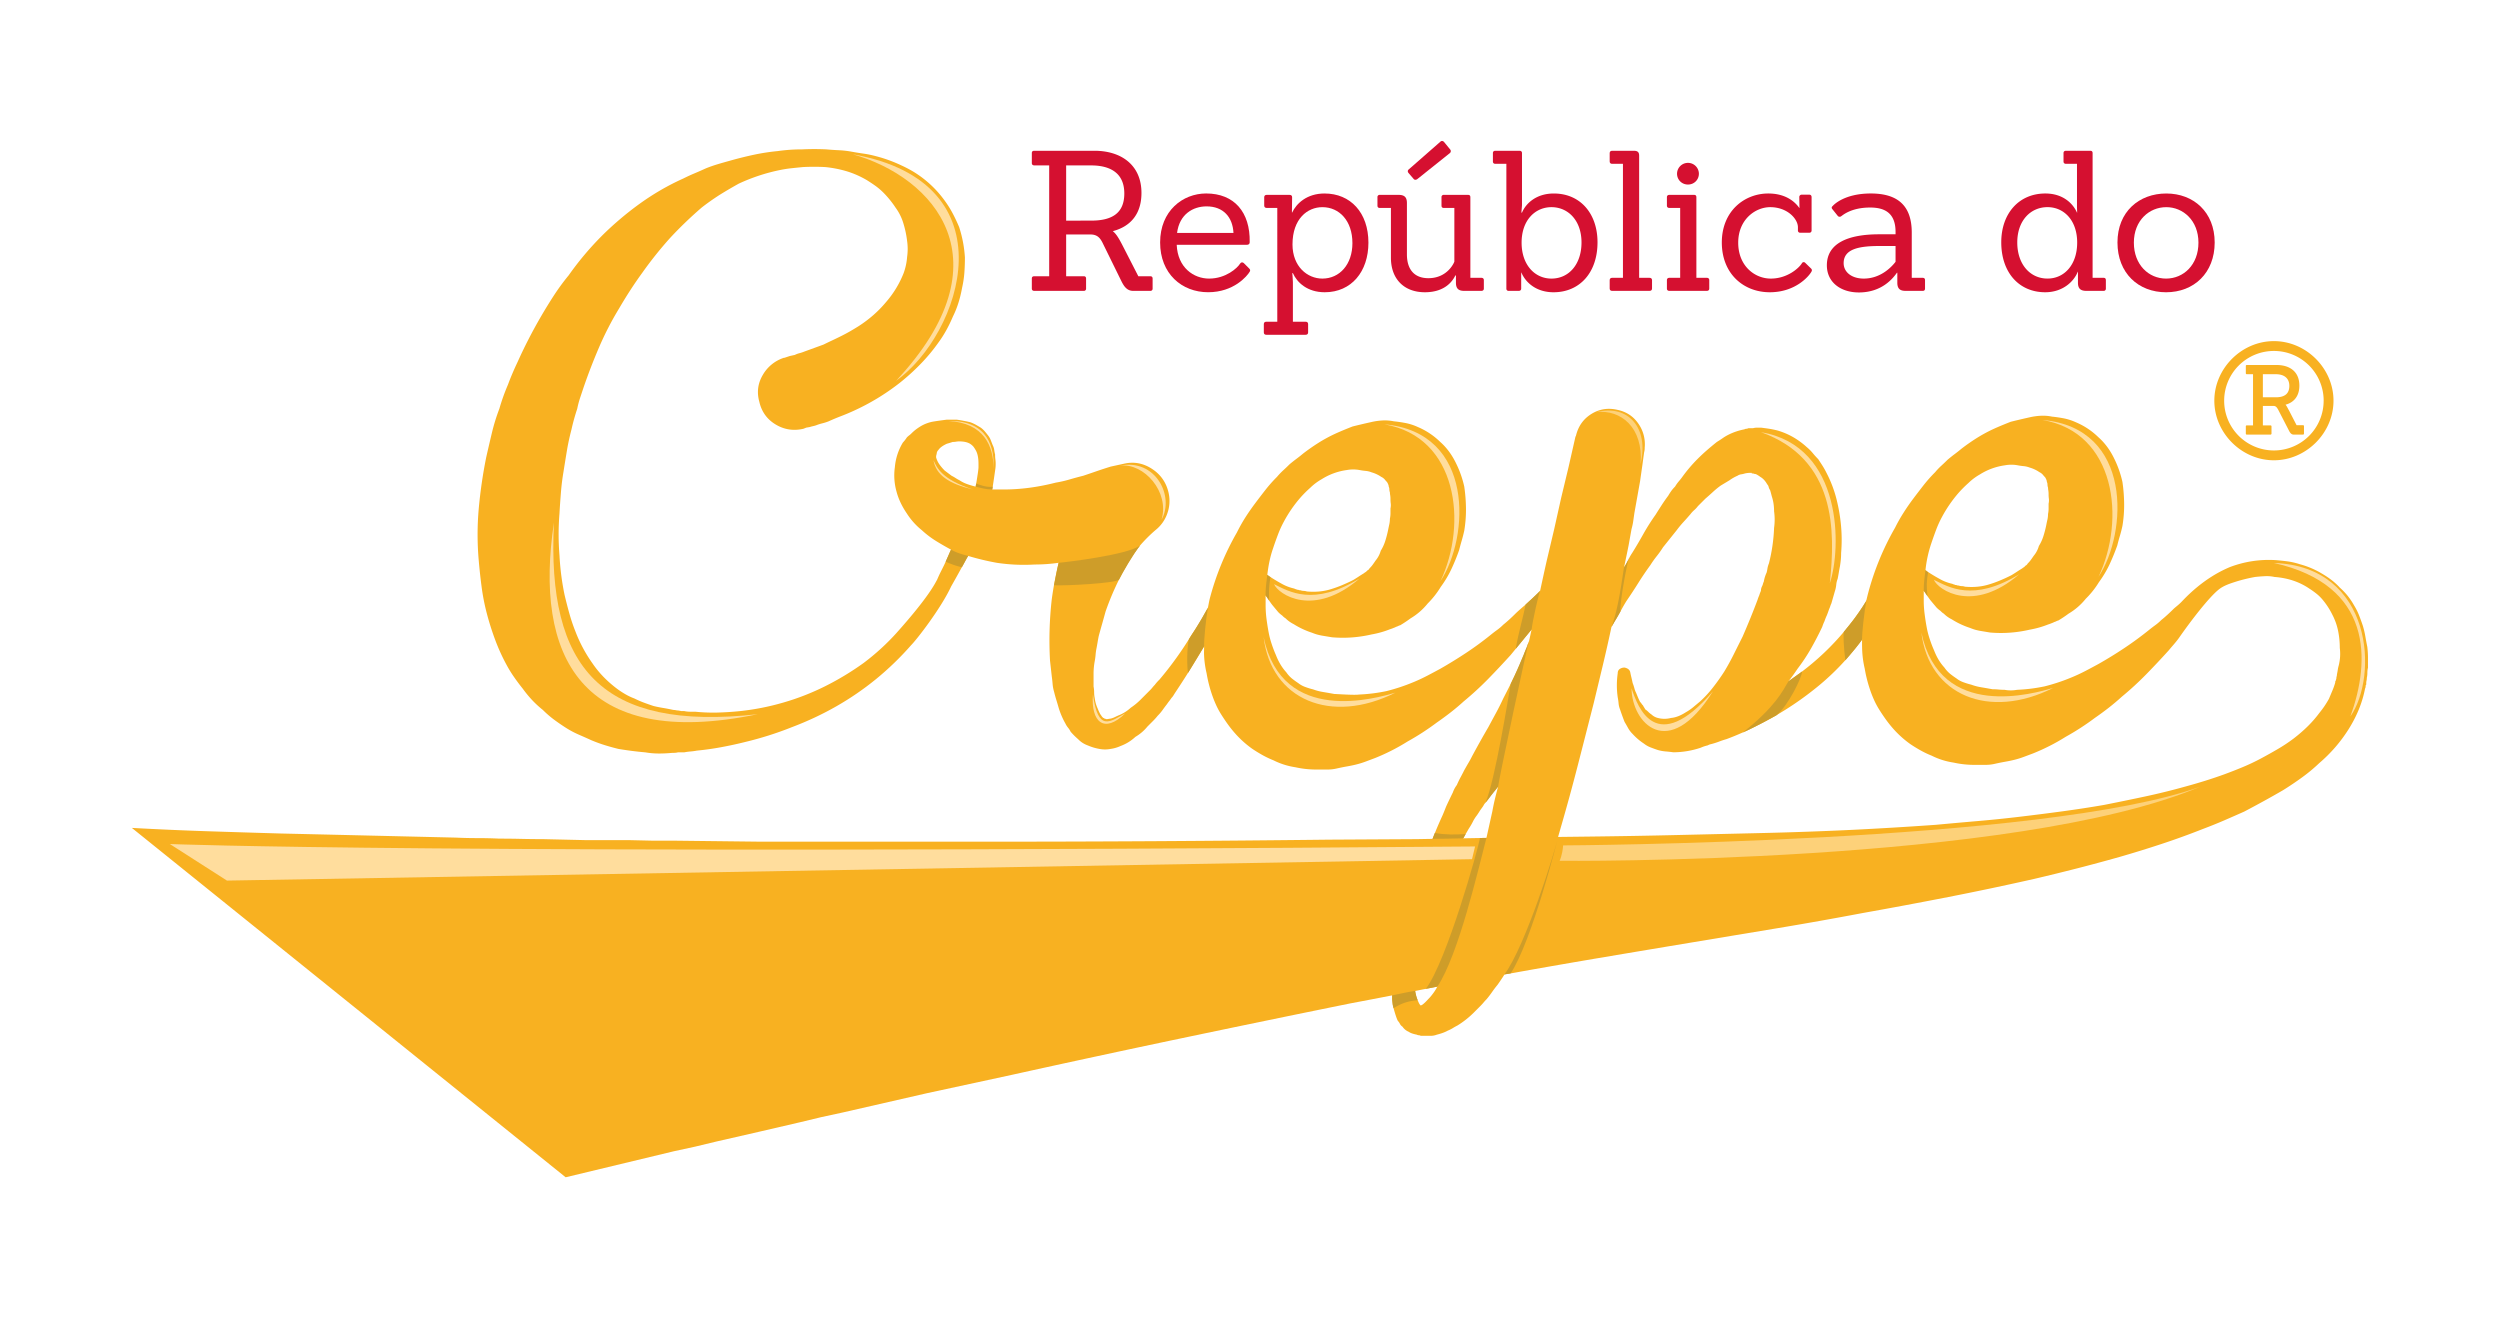 <svg id="Layer_1" data-name="Layer 1" xmlns="http://www.w3.org/2000/svg" viewBox="-216 -231 4096 2160"><defs><style>.cls-1{fill:#d51030;}.cls-2{fill:#f8b121;}.cls-3{fill:#ce9d29;}.cls-4{fill:#ffdd9d;}.cls-5{fill:#fdd179;}.cls-6{fill:#ffdc9d;}</style></defs><title>logo-2</title><path class="cls-1" d="M1857.19,476.73c-9.26,0-14.39-5.76-19.18-15.34L1808,400.32c-4.48-9.6-9-15.68-20.14-16H1747.2v68.42H1776c2.56,0,3.85,1.27,3.85,3.84V472.9a3.53,3.53,0,0,1-3.85,3.83h-80.89c-2.56,0-4.15-1.27-4.15-3.83V456.59c0-2.57,1.27-3.84,4.15-3.84h24.3V271.14h-24.3c-2.56,0-4.15-1.29-4.15-3.84V251c0-2.56,1.27-3.83,4.15-3.83h98.49c44.13,0,77,23.66,77,69.06,0,33.26-16.63,54.68-47,62.66,5.44,4.17,9.6,11.21,15,21.44l26.86,52.43H1885c2.57,0,3.86,1.27,3.86,3.84V472.9a3.53,3.53,0,0,1-3.86,3.83Zm-69.06-115.11c32.94,0,54.36-11.19,54.36-44.45,0-35.16-25.26-46-54.36-46H1747.2v90.48Z" transform="translate(-216.42 -231.15)"/><path class="cls-1" d="M1928.34,401.27c1.59,37.41,27.81,55.32,53.06,55.32,27.5,0,46.38-17.27,50.85-24.62,1.59-2.25,3.51-2.56,5.76-1l8.62,8.63c2.25,1.93,2.56,3.83,1.29,5.76-4.17,7-25.91,33.58-68.11,33.58-43.17,0-78.65-30.38-78.65-81.54,0-51.8,37.07-80.27,75.45-80.27,45.72,0,72.27,30.38,71.31,79.95,0,2.54-1.61,4.15-4.49,4.15Zm93-19.51c-1.29-25.89-16.63-43.49-44.13-43.49-22.07,0-44.44,12.8-48.28,43.49Z" transform="translate(-216.42 -231.15)"/><path class="cls-1" d="M2075.22,548.67c-2.56,0-4.15-1.27-4.15-3.83V531.09c0-2.56,1.59-3.83,4.15-3.83h17.91V340.84h-17.27c-2.56,0-4.15-1.28-4.15-3.84V323.25c0-2.56,1.59-3.83,4.15-3.83h37.41c2.56,0,4.15,1.27,4.15,3.83l-.31,25.25h.31c7-15,24.3-31.33,53.09-31.33,42.52,0,71.94,31.33,71.94,80.59,0,47.32-27.81,81.22-71.62,81.22-28.47,0-45.42-16-52.12-31.35h-1s1,10.23,1,14.72v64.91h20.79c2.54,0,4.15,1.27,4.15,3.83v13.75c0,2.56-1.61,3.83-4.15,3.83Zm141-150.28c0-36.45-21.42-58.83-49.24-58.83-24.29,0-48.93,18.86-48.93,61.08,0,36.12,24.3,55.95,48.93,55.95C2195.13,456.59,2216.23,433.56,2216.23,398.39Z" transform="translate(-216.42 -231.15)"/><path class="cls-1" d="M2399.57,476.73c-9.26,0-13.74-3.51-13.74-13.43V451.48h-1c-3.53,7.35-15.34,27.5-49.87,27.5s-55.33-22.08-55.65-55.65V340.84h-18.24c-2.54,0-3.83-1.28-3.83-3.84V323.25a3.52,3.52,0,0,1,3.83-3.83h30.7c9.3,0,13.75,3.51,13.75,13.43v84.08c0,24,11.52,39,35.17,39,32,0,42.55-26.54,42.55-27.18V340.84H2366q-3.83,0-3.82-3.84V323.25a3.51,3.51,0,0,1,3.82-3.83h39.65c2.55,0,3.82,1.27,3.82,3.83V455.31h17.92c2.54,0,4.17,1.28,4.17,3.84V472.9c0,2.56-1.63,3.83-4.17,3.83Zm-77.36-182.9c-2.27,1.29-4.49,1.29-6.08-1l-8-9.27c-1.63-1.91-1.63-4.48.64-6.07l51.46-45.09c1.94-1.91,4.17-1.59,6.08.31l9.93,12.16a4.19,4.19,0,0,1-.32,6.08Z" transform="translate(-216.42 -231.15)"/><path class="cls-1" d="M2472.31,476.73a3.52,3.52,0,0,1-3.85-3.83V268.57h-17.92c-2.55,0-4.14-1.27-4.14-3.83V251c0-2.56,1.59-3.83,4.14-3.83h39.34c2.58,0,4.17,1.27,4.17,3.83v85.06c0,1.27-1,12.45-1,12.45h1c6.4-15.33,23.64-31.33,52.09-31.33,43.51,0,71.65,32.94,71.65,79.95,0,49.87-29.41,81.86-72,81.86-28.77,0-46-16.31-52.74-32.31h-.31V472.9c0,2.56-1.63,3.83-4.17,3.83Zm119.25-79.29c0-36.14-22-57.88-49.23-57.88-26.23,0-48.92,20.78-48.92,58.2,0,36.12,21.42,58.83,48.92,58.83C2571.1,456.59,2591.56,432.92,2591.56,397.44Z" transform="translate(-216.42 -231.15)"/><path class="cls-1" d="M2641.86,476.73c-2.55,0-4.14-1.27-4.14-3.83V459.15c0-2.56,1.59-3.84,4.14-3.84h17.6V268.57h-17.6c-2.55,0-4.14-1.27-4.14-3.83V251c0-2.56,1.59-3.83,4.14-3.83h35.52c6.39,0,8.62,2.54,8.62,8V455.31h16.93c2.58,0,4.17,1.28,4.17,3.84V472.9c0,2.56-1.59,3.83-4.17,3.83Z" transform="translate(-216.42 -231.15)"/><path class="cls-1" d="M2735.62,476.73c-2.54,0-4.13-1.27-4.13-3.83V459.15c0-2.56,1.59-3.84,4.13-3.84h17.6V340.84h-17.6c-2.54,0-4.13-1.28-4.13-3.84V323.25c0-2.56,1.59-3.83,4.13-3.83h40.29c2.58,0,3.86,1.27,3.86,3.83V455.31h16.93c2.58,0,4.17,1.28,4.17,3.84V472.9c0,2.56-1.59,3.83-4.17,3.83ZM2766,302.47a17.6,17.6,0,0,1-17.92-17.58,17.9,17.9,0,1,1,35.8,0A17.59,17.59,0,0,1,2766,302.47Z" transform="translate(-216.42 -231.15)"/><path class="cls-1" d="M2967.2,439.64c2.22,1.93,2.22,3.83,1,5.76-3.82,7-25.87,33.58-68.11,33.58-43.15,0-78.64-30.38-78.64-81.54,0-51.8,37.4-80.27,76.1-80.27,29.09,0,44.11,14.07,50.82,23.67h.32l-.32-17.59a3.88,3.88,0,0,1,4.17-4.15h12.16c2.55,0,3.82,1.59,3.82,4.15v54.36a3.52,3.52,0,0,1-3.82,3.84H2950a3.54,3.54,0,0,1-3.86-3.84v-5.44c-.31-13.75-17.6-32.61-45.41-32.61-24,0-52.42,19.83-52.42,58.2,0,38,26.86,58.83,53.41,58.83,27.5,0,46.33-17.59,50.82-24.94a3.36,3.36,0,0,1,5.45-1Z" transform="translate(-216.42 -231.15)"/><path class="cls-1" d="M3122.74,476.73c-9.29,0-13.75-3.51-13.75-13.43V447h-.63c-5.76,8-23.68,32.3-62.38,32.3-29.73,0-52.42-16.62-52.42-44.44,0-36.46,35.17-50.84,85.68-50.84h26.86v-3.84c0-30.38-16.93-40-41.57-40-33.89,0-47,14.7-48.28,14.7a4,4,0,0,1-4.8-.95l-8.95-11.19c-1.59-1.92-1.27-3.52.64-5.12,1.59-1.91,19.19-20.47,62.35-20.47,41.24,0,67.15,17.27,67.15,64v74.18h17.92c2.54,0,3.82,1.28,3.82,3.84V472.9c0,2.56-1.28,3.83-3.82,3.83Zm-16.64-73.55h-25.24c-33.26,0-59.8,4.17-59.8,28.15,0,14.39,12.79,25.26,32.94,25.26,26.86,0,44.74-17.91,52.1-27.5Z" transform="translate(-216.42 -231.15)"/><path class="cls-1" d="M3419,476.73c-9.57,0-14.06-3.51-14.06-13.43V445.4h-.32c-6.08,15.66-24.28,33.58-53.4,33.58-42.52,0-71.93-32-71.93-81.86,0-47,28.77-79.95,72.24-79.95,28.49,0,45.1,16,51.82,31.33h.32s-.32-6.37-.32-10.55V268.57h-17.92c-2.55,0-4.14-1.27-4.14-3.83V251c0-2.56,1.59-3.83,4.14-3.83h39.65c2.58,0,3.86,1.27,3.86,3.83V455.31h17.88c2.58,0,3.85,1.28,3.85,3.84V472.9a3.52,3.52,0,0,1-3.85,3.83Zm-15.33-79c0-37.42-22.38-58.2-48.6-58.2-27.5,0-49.55,21.74-49.55,57.88,0,35.48,20.78,59.15,49.55,59.15C3382.56,456.59,3403.66,433.88,3403.66,397.76Z" transform="translate(-216.42 -231.15)"/><path class="cls-1" d="M3469.68,397.44c0-50.53,35.48-80.27,80-80.27s79.27,30.38,79.27,80.27S3595,479,3549.27,479C3503.89,479,3469.68,447.63,3469.68,397.44Zm132.68.32c0-36.46-25.24-58.2-52.73-58.2-27.86,0-53.09,21.74-53.09,58.2,0,36.12,24.28,58.83,52.73,58.83C3578.08,456.59,3602.36,433.88,3602.36,397.76Z" transform="translate(-216.42 -231.15)"/><path class="cls-2" d="M3097.57,941a14.72,14.72,0,0,0-10.35,0,15,15,0,0,0-8.43,6.57,440.5,440.5,0,0,1-55.37,85.37,422.41,422.41,0,0,1-73.18,69.44l-19.68,14.07q7.49-9.36,15-20.64a292.79,292.79,0,0,0,22.08-33.3q9.83-17.37,18.27-35.19c.63-1.88,1.26-3.59,1.88-5.16s1.26-3,1.89-4.22c.6-1.88,1.25-3.6,1.88-5.17s1.23-3,1.86-4.22q1.88-4.68,3.77-10.32a42,42,0,0,0,1.88-4.69,34,34,0,0,1,1.85-4.68l5.66-19.71a50.41,50.41,0,0,0,2.33-10.8,34.57,34.57,0,0,1,2.33-9.84c.63-3.12,1.26-6.58,1.89-10.33s1.25-7.18,1.88-10.32c.6-3.75,1.08-7.34,1.41-10.78s.48-7,.48-10.8a254.94,254.94,0,0,0,0-43.16c-.63-7.5-1.59-15-2.82-22.52s-2.84-15-4.69-22.5a200.46,200.46,0,0,0-16.9-44.1c-1.88-3.76-3.92-7.35-6.1-10.8s-4.55-7-7-10.78a130.13,130.13,0,0,1-8.91-9.86,74.08,74.08,0,0,0-9.87-9.85A128,128,0,0,0,2939,716.75a117.86,117.86,0,0,0-26.29-11.26c-5-1.26-9.54-2.19-13.57-2.83s-8.62-1.24-13.61-1.87h-6.1a28.5,28.5,0,0,0-7,.94h-7.51a7.66,7.66,0,0,1-3.29.93,7.76,7.76,0,0,0-3.29.94,100.93,100.93,0,0,0-25.33,8.45,79.54,79.54,0,0,0-10.32,6.1c-3.14,2.2-6.25,4.22-9.39,6.09q-9.37,7.53-16.87,14.08t-15,14.08a241.23,241.23,0,0,0-25.34,30q-2.82,3.76-5.65,7a62.57,62.57,0,0,0-5.62,8,56.61,56.61,0,0,0-6.1,7.05c-1.56,2.2-3.29,4.84-5.15,8q-5.66,7.51-10.79,15.48t-9.84,15.49a357.27,357.27,0,0,0-19.71,31c-3.14,5.64-6.29,11.11-9.4,16.42s-6.25,10.49-9.39,15.48a83.4,83.4,0,0,0-6.55,11.74,87.58,87.58,0,0,1-6.58,11.72c1.26-6.25,2.49-12.35,3.77-18.3s2.48-12,3.74-18.29l4.7-26.27a98.9,98.9,0,0,0,2.81-13.13c.63-4.37,1.25-8.77,1.88-13.15l4.7-26.26,4.69-26.27c.6-4.37,1.23-8.75,1.86-13.15s1.25-8.75,1.88-13.13l1.89-14.07.92-6.56a24.33,24.33,0,0,0,.93-7.51,58.7,58.7,0,0,0-10.32-39.41q-12.2-17.81-33.77-22.52-23.46-5.62-43.15,6.57t-25.34,35.65l-.92,1.88-11.28,49.73-12.17,50.66-11.28,50.67-12.2,51.6c-3.74,16.41-7.31,33-10.88,49.52l-3.18,4c-2.51,1.88-17.19,15.81-23.44,21.12s-10.95,9.54-14.09,12.66-6.4,6.25-9.84,9.38-6.73,5.95-9.84,8.45a82.72,82.72,0,0,1-9.87,8.45c-3.44,2.49-6.73,5-9.84,7.5q-19.7,16-40.83,30t-42.67,26.27q-10.36,5.63-21.12,11.26t-22,10.32q-11.27,4.71-22.52,8.45t-22.52,6.56a275.23,275.23,0,0,1-45.05,5.63c-6.89,1.27-37.22-.93-40.34-.93-6.9-1.26-13.13-2.35-18.77-3.29a86.28,86.28,0,0,1-16-4.22,114.19,114.19,0,0,1-13.59-4.23,39.82,39.82,0,0,1-10.8-6.09c-3.75-2.49-7.19-5-10.32-7.5a50,50,0,0,1-9.37-10.34q-10.35-11.23-16.9-28.14-3.75-8.43-7-18.29a143,143,0,0,1-5.16-20.17c-1.27-6.88-2.35-13.91-3.29-21.12a177.42,177.42,0,0,1-1.4-23v-15c.61.63,8.12,12.21,11.26,16s6.23,7.51,9.37,11.26a45,45,0,0,0,6.57,5.62,25.5,25.5,0,0,0,5.64,4.7,46.72,46.72,0,0,0,6.1,5.16,50.09,50.09,0,0,0,7,4.21,133,133,0,0,0,30,14.08,78.92,78.92,0,0,0,8,2.82c2.19.63,4.85,1.26,8,1.87l16.88,2.81a206.69,206.69,0,0,0,64.74-4.68,151.17,151.17,0,0,0,30-8.45,64.43,64.43,0,0,0,7.5-2.81,2.71,2.71,0,0,0,1.89-.94l2.81-.94c2.48-1.24,4.07-1.87,4.7-1.87a201.16,201.16,0,0,0,16.89-11.26,104.55,104.55,0,0,0,28.15-24.39A142.77,142.77,0,0,0,2361,961.62a174.31,174.31,0,0,0,17.38-29.08c4.66-10,8.91-20.33,12.65-31q1.89-7.51,4.22-15.49t4.21-16.42a209.27,209.27,0,0,0,2.82-34.71,264.21,264.21,0,0,0-2.82-37.54,167.36,167.36,0,0,0-13.13-37.52q-10.3-21.57-26.25-35.66a117.78,117.78,0,0,0-36.61-24.39,89.66,89.66,0,0,0-20.16-6.57q-9.87-1.86-19.23-2.81a73.21,73.21,0,0,0-18.31-1.4,105.84,105.84,0,0,0-17.34,2.33q-8.49,1.9-16.42,3.75c-5.33,1.27-10.5,2.51-15.5,3.76q-16.89,6.58-29.08,12.2a242.36,242.36,0,0,0-26.74,14.55q-12.67,8-24.87,17.35-5.62,4.71-11.26,8.91t-11.26,8.91c-3.14,3.14-6.56,6.43-10.32,9.86a113.49,113.49,0,0,0-10.32,10.79,232.87,232.87,0,0,0-18.76,21.1q-8.45,10.81-16.89,22.06t-16,23A266.86,266.86,0,0,0,2027,872.49a443.27,443.27,0,0,0-44.1,107c-1.4,5.28-2.32,10.89-3.43,16.37-1.15,2.07-2.29,4-3.43,6.15q-5.62,10.34-11.25,19.69t-12.2,18.77a564,564,0,0,1-52.55,73.19,65.45,65.45,0,0,0-7.51,8.45,55.15,55.15,0,0,0-3.75,4.21,50.16,50.16,0,0,1-3.75,4.22l-15.94,16a104.5,104.5,0,0,1-16,13.13,65.43,65.43,0,0,1-16.88,11.26c-3.14,1.27-6,2.51-8.45,3.75a36,36,0,0,1-7.51,2.83c-1.26,0-5.32.92-6.56.92a4.1,4.1,0,0,1-1.87-.46,4.34,4.34,0,0,0-1.89-.46c-.63-.63-1.09-1-1.4-1s-.8-.31-1.41-.94a14,14,0,0,1-2.81-3.75c-1.27-1.24-3.14-5-5.64-11.26a56.53,56.53,0,0,1-4.68-16.89,46.59,46.59,0,0,1-.94-9.39,49.05,49.05,0,0,0-.94-9.37v-20.64a113.63,113.63,0,0,1,1.88-20.65,99.22,99.22,0,0,0,1.41-10.32,88.33,88.33,0,0,1,1.4-10.32q.93-4.68,1.87-10.32c.61-3.75,1.26-7.18,1.89-10.32,1.86-6.87,3.75-13.6,5.62-20.17s3.75-13.28,5.64-20.17a449.13,449.13,0,0,1,34.7-76,180.47,180.47,0,0,1,10.32-16.42q5.64-8,11.26-15.48a239.42,239.42,0,0,1,25.34-25.33A59.75,59.75,0,0,0,1912.73,842a60.66,60.66,0,0,0,2.35-34.25q-5.64-25.32-27.21-39.4t-46-8.44l-21.58,4.68q-12.19,3.78-23,7.51c-7.2,2.51-14.54,5-22,7.51q-11.25,2.82-22.52,6.1a189.86,189.86,0,0,1-22.52,5.16q-44.1,11.26-85.37,11.26H1626.1c1.24-6.25,4.83-32,5.16-34.25a58,58,0,0,0,.46-8,50.56,50.56,0,0,0-.46-7,54.86,54.86,0,0,1-.46-8,60.15,60.15,0,0,1-1.43-7.51,23.45,23.45,0,0,0-2.33-7.5c-1.27-3.13-2.35-5.94-3.29-8.45a31,31,0,0,0-4.22-7.51q-2.82-3.72-5.63-7a41,41,0,0,0-6.57-6.1c-3.14-1.88-5.79-3.42-8-4.7a70.87,70.87,0,0,0-8-3.75c-3.13-1.24-21.9-4.68-24.39-4.68h-15s-19.69,2.5-25.33,3.74a63.41,63.41,0,0,0-16.88,6.58,99.9,99.9,0,0,0-8.45,5.62,75.71,75.71,0,0,0-7.51,6.57,31.89,31.89,0,0,1-3.75,3.29,36.55,36.55,0,0,0-3.76,3.29,56.05,56.05,0,0,1-6.56,8.43,93.11,93.11,0,0,0-13.13,40.35,97.18,97.18,0,0,0,2.81,40.34q4.71,17.83,16.88,35.65a113.52,113.52,0,0,0,24.41,27.22,155.51,155.51,0,0,0,23.45,17.83q12.18,7.51,24.39,14.07a2.72,2.72,0,0,1-.93,1.87c-3.14,7.5-6.57,15.34-10.32,23.46-1.88,3.75-3.75,7.51-5.64,11.26s-3.75,7.82-5.62,12.19c-.88,1.76-1.91,3.52-2.86,5.28-16.6,30.23-59.17,77.07-63.46,82a380,380,0,0,1-54.42,49.73,459,459,0,0,1-62.87,38,403.51,403.51,0,0,1-68.49,26.74,407.88,407.88,0,0,1-71.3,14.07q-18.77,1.89-36.59,2.35a289.41,289.41,0,0,1-36.59-1.4h-8.92a45.23,45.23,0,0,1-8.91-1h-4.69l-4.69-.94a21.78,21.78,0,0,1-4.23-.46,21.3,21.3,0,0,0-4.21-.48q-8.44-1.86-16.89-3.28c-5.64-.94-11-2-16-3.29q-8.45-2.8-16-5.62a158.81,158.81,0,0,1-15-6.56,97.45,97.45,0,0,1-14.09-6.58,147.13,147.13,0,0,1-13.13-8.44q-25.32-18.75-41.28-42.23a234.27,234.27,0,0,1-28.15-52.53,291.39,291.39,0,0,1-9.85-29.09q-4.21-15-8-31A423.62,423.62,0,0,1,917.08,910a418.76,418.76,0,0,1,0-68.49c.62-11.26,1.42-22.65,2.34-34.24s2.35-23,4.24-34.25q2.8-17.81,5.62-34.71t7.51-34.72c1.24-5.62,2.64-11.26,4.21-16.88s3.29-11.26,5.16-16.9a152.67,152.67,0,0,1,4.7-17.83c1.88-5.62,3.75-11.26,5.64-16.88q11.25-32.83,25.33-65.68a507.34,507.34,0,0,1,32.84-63.79q9.34-16,18.75-30.49t19.71-28.63a630.18,630.18,0,0,1,45-56.3q12.18-13.12,24.86-25.33t26.73-24.39q13.15-10.32,29.09-20.64,7.51-4.68,15.49-9.39c5.3-3.11,10.79-6.24,16.42-9.38a304.7,304.7,0,0,1,68.49-22.52q9.36-1.86,18.29-2.81t18.31-1.87a354,354,0,0,1,36.57,0,186.85,186.85,0,0,1,35.67,7,153.21,153.21,0,0,1,32.84,14.55q7.48,4.69,14.07,9.38a107.6,107.6,0,0,1,13.13,11.26,160.27,160.27,0,0,1,19.71,24.39A84.37,84.37,0,0,1,1481,367.71a161,161,0,0,1,5.62,27.21,91.76,91.76,0,0,1,0,26.27,98.6,98.6,0,0,1-5.62,26.28,163.94,163.94,0,0,1-29.09,47.85,189.14,189.14,0,0,1-20.63,21.1,207.1,207.1,0,0,1-24.41,18.3q-7.52,4.69-14.07,8.44t-14.07,7.5q-7.52,3.78-14.54,7.05t-14.55,7L1318.66,576a63.68,63.68,0,0,1-8.45,2.82,36.78,36.78,0,0,0-7.51,2.81l-8.45,1.87-8.43,2.82h-.94a61.92,61.92,0,0,0-34.71,28.15q-12.21,20.64-5.64,44.1,5.63,24.4,26.74,37.06t45.5,7l4.7-1.87,5.62-.94a49,49,0,0,1,5.18-1.41,45.79,45.79,0,0,0,5.16-1.4,81.26,81.26,0,0,1,10.31-3.29,77.82,77.82,0,0,0,10.32-3.28q10.32-4.68,20.18-8.45t20.17-8.45a371.73,371.73,0,0,0,76-46,352,352,0,0,0,34.24-31A288.69,288.69,0,0,0,1538.2,561q13.14-17.81,23.46-42.21,10.32-20.62,15-46.91a167,167,0,0,0,3.75-24.39q.91-12.18.93-25.34a201.34,201.34,0,0,0-9.38-49.74c-3.14-7.5-6.56-14.84-10.32-22a168.73,168.73,0,0,0-13.14-21.11,175.85,175.85,0,0,0-51.59-47.86,202.65,202.65,0,0,0-19.71-10.31,233,233,0,0,0-41.29-15,169.06,169.06,0,0,0-20.16-4.22c-6.58-.94-13.31-2-20.17-3.27a154.89,154.89,0,0,0-20.65-2.35c-6.9-.31-13.76-.78-20.64-1.4q-19.69-.94-39.41,0a282.77,282.77,0,0,0-40.34,2.81,339.8,339.8,0,0,0-39.41,6.1q-19.71,4.21-39.4,9.84-10.35,2.82-19.71,5.64t-18.77,6.56q-10.33,4.71-19.23,8.45t-18.29,8.43a401.61,401.61,0,0,0-36.59,18.77q-17.84,10.35-34.73,22.52t-32.83,25.8q-16,13.62-30,27.68a498.78,498.78,0,0,0-53.49,63.81,364.82,364.82,0,0,0-24.39,33.3q-11.26,17.37-21.58,35.19t-19.71,36.11Q857,574.14,848.59,592.9q-9.37,19.68-15.94,37.52a330.53,330.53,0,0,0-14.08,39.4,314.16,314.16,0,0,0-12.2,39.42q-4.71,19.69-9.38,40.33a787.57,787.57,0,0,0-12.2,84,479.64,479.64,0,0,0,0,84.91q1.86,21.6,4.7,43.16a349.33,349.33,0,0,0,8.43,43.16q5.63,21.6,13.61,43.16a317,317,0,0,0,19.23,42.23,203.88,203.88,0,0,0,12.2,19.69q6.56,9.41,14.08,18.77a188,188,0,0,0,15.47,18.77,168.63,168.63,0,0,0,17.36,15.94,163.77,163.77,0,0,0,17.83,15.49q9.38,7,19.71,13.6a151.77,151.77,0,0,0,21.1,11.26q10.79,4.68,21.12,9.39,11.25,4.68,22,8t22.06,6.1q22.51,3.75,44.1,5.62a132.93,132.93,0,0,0,22,1.89c7.18,0,14.22-.33,21.11-1,5,0,8.44-.33,10.32-.94h10.32a90.21,90.21,0,0,1,10.32-1.4,97.31,97.31,0,0,0,10.32-1.41q19.71-1.89,39.88-5.62t38.94-8.45q19.7-4.71,38.93-10.8t38-13.59q76.93-29.07,137.92-78.83a485,485,0,0,0,57.24-55.34c9.38-9.39,48.41-59.62,65.37-95.71l-.06,0c10.26-18.06,23.11-41.17,25.39-46.89a7.22,7.22,0,0,0,1.42-1.88,7,7,0,0,1,1.41-1.87,429.41,429.41,0,0,0,46.91,11.26,296.51,296.51,0,0,0,61.92,2.81,279.53,279.53,0,0,0,39.41-2.81q-7.51,31.89-11.26,60a599.37,599.37,0,0,0-2.82,100.4l2.82,25.33c.61,4.39,1.09,8.6,1.4,12.67a63.77,63.77,0,0,0,2.35,12.67c1.24,5,2.5,9.54,3.75,13.59s2.5,8.3,3.76,12.67a127.18,127.18,0,0,0,11.26,26.27,32.93,32.93,0,0,0,4.21,6.57,33.66,33.66,0,0,1,4.22,6.58,113.15,113.15,0,0,0,12.2,12.18,40.82,40.82,0,0,0,16,10.32,82.63,82.63,0,0,0,18.75,5.64,47.7,47.7,0,0,0,18.77,0,57.26,57.26,0,0,0,16-4.7,72.06,72.06,0,0,0,24.39-15,73,73,0,0,0,19.71-16.88c3.12-3.14,6.1-6.11,8.91-8.92a107.47,107.47,0,0,0,8-8.91,70.71,70.71,0,0,0,8-9.39q3.27-4.66,7-9.38,1.88-2.81,3.76-5.16c1.24-1.55,2.49-3.29,3.75-5.16a22.35,22.35,0,0,0,3.29-4.21q1.39-2.34,3.28-5.18,13.11-19.7,25.33-39.4c7.18-11.62,14.38-23.59,21.58-35.71,0,4.09-.29,8.17-.18,12.26a160.85,160.85,0,0,0,4.23,31.9,220.71,220.71,0,0,0,8.44,33.78c1.88,5.62,4.06,11.26,6.56,16.88a127.18,127.18,0,0,0,8.45,16q4.7,7.51,10.32,15.48a190.27,190.27,0,0,0,12.2,15.47,164.32,164.32,0,0,0,29.09,26.28q8.43,5.63,16.88,10.32a160.79,160.79,0,0,0,17.83,8.45,119.07,119.07,0,0,0,35.66,11.26,157.06,157.06,0,0,0,35.65,3.75h16.89a66.27,66.27,0,0,0,15.95-1.88q8.43-1.89,16.42-3.29c5.3-.93,10.47-2,15.49-3.28a139.41,139.41,0,0,0,15-4.69c5-1.87,10-3.76,15-5.63a334.12,334.12,0,0,0,53.48-27.21,418.69,418.69,0,0,0,47.85-31q12.16-8.46,23-16.9t21.12-17.82a513,513,0,0,0,40.34-37.06q18.76-19.23,36.58-38.94,8.48-10.32,16.9-20.64c5.62-6.88,11.28-13.75,16.9-20.63l.48-.57c-1.44,6.42-2.79,12.93-4.25,19.32l-1.88,4.69a35.8,35.8,0,0,1-1.89,6.57l-2.81,5.64-1.88,5.62c-1.86,4.38-3.59,8.45-5.15,12.2s-3.29,7.82-5.17,12.21q-11.27,23.46-23.45,46.91-5.61,12.2-11.72,23.44t-12.66,23.47q-6.59,11.26-13.16,23t-13.13,23.93c-1.88,3.75-3.88,7.51-6.1,11.26s-4.51,7.81-7,12.19c-1.88,3.75-3.88,7.65-6.1,11.74s-4.21,8.27-6.1,12.66a44.19,44.19,0,0,0-6.55,12.19c-1.25,2.5-10.17,20.79-11.75,24.87s-3.26,8.28-5.15,12.67q-11.25,24.38-20.63,49.72t-18.79,50.66a1048.39,1048.39,0,0,0-30.95,103.22l-1.89,6.56V1549l-.92,3.76-2.81,14.07a83.93,83.93,0,0,0-2.37,13.61,80.89,80.89,0,0,1-2.33,13.61c-.63,5-1.08,9.85-1.41,14.53s-.47,9.53-.47,14.55v15a36.76,36.76,0,0,1,.95,7.5c.12,2.8,5.68,22.56,8.44,27.2a18.39,18.39,0,0,1,3.29,4.7,11.91,11.91,0,0,0,4.21,4.68,23.12,23.12,0,0,0,10.32,8.45c2.52,1.88,6.88,3.44,13.13,4.7a7.92,7.92,0,0,0,3.29.94,7.52,7.52,0,0,1,3.29.93h15.94a27.63,27.63,0,0,0,10.32-1.87q11.26-2.83,17.83-6.57a56.07,56.07,0,0,0,8.46-4.23,85.58,85.58,0,0,1,7.48-4.22,147.79,147.79,0,0,0,26.29-20.63l11.24-11.27c1.89-1.88,3.62-3.75,5.18-5.63s3.29-3.76,5.14-5.63c3.14-3.75,6.1-7.67,8.92-11.72s5.8-8,8.91-11.74a385.49,385.49,0,0,0,30-49.72l11.27-25.33c1.86-4.39,3.74-8.6,5.62-12.67s3.74-8.6,5.63-13.61a87.24,87.24,0,0,1,4.69-12.67,76.27,76.27,0,0,0,4.7-13.6c1.88-4.39,3.59-8.6,5.14-12.67s3-8.28,4.25-12.67q4.66-13.14,8.43-25.79t8.44-25.8c1.25-4.38,2.51-8.61,3.77-12.66s2.48-8.3,3.74-12.67l7.5-26.28q15-51.6,28.15-102.73t26.29-102.74q7.49-31,15-62.4t14.06-62.39a55.65,55.65,0,0,0,3.29-5.64,45,45,0,0,1,3.29-5.62q4.66-7.49,8.91-15.48t8.91-15.48q10.28-15,19.68-30T2704.42,926a161.52,161.52,0,0,1,10.32-14.55,150.5,150.5,0,0,0,10.32-14.54l22.52-28.14a175.81,175.81,0,0,1,11.27-13.61c3.74-4.07,7.51-8.28,11.25-12.66a41.42,41.42,0,0,1,6.1-6.57,41.5,41.5,0,0,0,6.1-6.58l12.21-12.19q6.54-5.62,12.65-11.26a131.15,131.15,0,0,1,12.68-10.32l14.06-8.44a69.62,69.62,0,0,1,13.15-7.51,14.82,14.82,0,0,1,6.08-2.35,34.09,34.09,0,0,0,6.1-1.4,39.89,39.89,0,0,1,9.39-1h1.88v1h.93a6.54,6.54,0,0,1,2.81.47,6.42,6.42,0,0,0,2.81.47,47.11,47.11,0,0,1,7.51,4.69q6.55,3.75,11.28,12.19a8.66,8.66,0,0,1,2.33,4.23,15,15,0,0,0,2.36,5.16c.6,1.87,1.56,5.33,2.81,10.32a73.13,73.13,0,0,1,2.81,11.72,87,87,0,0,1,.93,12.67,98.45,98.45,0,0,1,0,27.22,279.27,279.27,0,0,1-8.43,58.17,36.67,36.67,0,0,0-2.37,8,61.41,61.41,0,0,1-1.4,7,58.07,58.07,0,0,0-4.67,15,17.8,17.8,0,0,0-1.4,3.76,18.55,18.55,0,0,1-1.44,3.75,16.71,16.71,0,0,0-1.85,7.51,63.61,63.61,0,0,0-2.81,7.5,64.6,64.6,0,0,0-2.82,7.51q-5.64,15-11.75,30t-12.65,30q-7.54,15-14.54,29.08t-15.49,28.15q-8.43,13.14-18.3,25.79a183.24,183.24,0,0,1-21.12,23c-3.74,3.14-7.51,6.26-11.24,9.39a83.17,83.17,0,0,1-12.21,8.43q-13.14,8.46-24.37,9.39a42.26,42.26,0,0,1-21.6,0,23,23,0,0,1-10.31-5.63,32.68,32.68,0,0,1-5.18-4.22,33.49,33.49,0,0,0-5.14-4.22,31,31,0,0,0-1.89-3.29,29.17,29.17,0,0,1-1.88-3.29,11.88,11.88,0,0,1-2.33-2.81,15.44,15.44,0,0,0-2.34-2.81c-1.28-2.5-2.36-4.83-3.29-7s-2-4.83-3.29-8a34.91,34.91,0,0,1-2.81-7.51,72.21,72.21,0,0,0-2.81-8.44c-.63-3.12-1.26-5.93-1.88-8.45s-1.26-5.3-1.89-8.44c-.63-4.37-3.74-7.18-9.39-8.44a13.51,13.51,0,0,0-8,2.33c-2.21,1.57-3.29,3.92-3.29,7a138.33,138.33,0,0,0,0,39.4,97.86,97.86,0,0,1,1.41,9.86,33.47,33.47,0,0,0,2.36,9.85c1.23,3.76,2.49,7.36,3.74,10.78s2.48,6.73,3.74,9.86q2.82,4.68,5.65,9.85a43.06,43.06,0,0,0,7.51,9.86,96.76,96.76,0,0,0,18.75,15.94,40.69,40.69,0,0,0,10.8,6.1c4.07,1.56,8,3,11.72,4.22a64.28,64.28,0,0,0,12.69,2.35q6,.47,12.65,1.4a141.58,141.58,0,0,0,45-7.51,58.42,58.42,0,0,1,11.24-3.75c2.52-1.26,4.07-1.87,4.7-1.87a121,121,0,0,0,13.61-4.22c4.07-1.57,8.28-3,12.65-4.23a446.65,446.65,0,0,0,50.69-22.52,514.68,514.68,0,0,0,91.94-58.17,407.14,407.14,0,0,0,40.8-36.58,396.71,396.71,0,0,0,35.2-41.29,445.27,445.27,0,0,0,31-45,498.46,498.46,0,0,0,25.33-47.84Q3110.66,947.56,3097.57,941ZM2086.14,898.75c2.48-7.5,5.16-15,8-22.5a169.7,169.7,0,0,1,9.85-21.6,212.25,212.25,0,0,1,27.21-39.4,190.41,190.41,0,0,1,15.95-15.94,91.41,91.41,0,0,1,18.77-14.07,103.2,103.2,0,0,1,41.27-15,57.44,57.44,0,0,1,20.67,0,93.15,93.15,0,0,0,9.84,1.41,34.52,34.52,0,0,1,9.84,2.35,54.34,54.34,0,0,1,16,7.5,16.89,16.89,0,0,1,5.62,4.22,45.32,45.32,0,0,0,3.74,4.22c1.89,3.14,2.81,5.63,2.81,7.5a9.44,9.44,0,0,1,1,4.24,16.31,16.31,0,0,0,.93,5.16,27.59,27.59,0,0,0,.48,4.68,42.11,42.11,0,0,1,.47,6.58,47.26,47.26,0,0,0,.45,7,24.18,24.18,0,0,1-.45,8v8.45a43.07,43.07,0,0,1-.95,8.45,42.66,42.66,0,0,1-.93,8.92q-.95,4.22-1.88,8.91a173.07,173.07,0,0,1-4.7,18.29,70.8,70.8,0,0,1-7.51,16.42,43.27,43.27,0,0,1-8.43,16c-1.26,1.87-2.66,3.92-4.22,6.1a45.48,45.48,0,0,1-4.21,5.16,12.45,12.45,0,0,0-2.37,2.82,5.3,5.3,0,0,1-2.33,1.88l-1,.93-.92.94a6.77,6.77,0,0,1-1.89,1.4,8.24,8.24,0,0,0-1.88,1.41c-3.11,1.88-6.07,3.75-8.92,5.64s-5.78,3.75-8.91,5.62q-9.37,4.71-18.29,8.45a181.63,181.63,0,0,1-18.3,6.57q-17.83,5.63-39.41,3.75a16.88,16.88,0,0,0-5.15-.94,15.74,15.74,0,0,1-5.16-1,6.29,6.29,0,0,1-2.82-.46,6.75,6.75,0,0,0-2.81-.46,9,9,0,0,0-2.34-.94,8,8,0,0,1-2.35-1,73.73,73.73,0,0,1-21.58-8.43c-6.9-3.75-14.07-8.14-21.58-13.15l-.94-.94Q2079.57,917.54,2086.14,898.75ZM1603.58,766c0,2.2-1.09,9.86-1.41,11.74s-2,13.46-3.29,19.69a143.9,143.9,0,0,1-14.07-4.21,55.16,55.16,0,0,1-12.19-6.1,60.42,60.42,0,0,1-6.58-3.76,62.48,62.48,0,0,0-6.56-3.75l-11.26-8.44a80.91,80.91,0,0,1-8.44-9.85,36.71,36.71,0,0,1-5.63-11.74,13,13,0,0,1,.94-5.62,9,9,0,0,1,2.81-6.57q3.75-5.62,14.07-10.32c.61,0,9.39-2.82,9.39-2.82a32.41,32.41,0,0,0,5.63-.47,29.69,29.69,0,0,1,4.69-.46q11.27,0,17.83,3.75a27.49,27.49,0,0,1,5.62,4.69,51.31,51.31,0,0,1,4.7,7.5c2.49,5,3.75,11.89,3.75,20.65Zm846.11,543.26q-2.33,9.84-4.22,20.17l-5.62,25.33-5.62,25.34q-2.83,13.11-6.1,25.33t-6.1,24.39c-1.26,4.37-2.37,8.58-3.29,12.66s-2,8-3.29,11.73c-1.23,4.37-2.34,8.6-3.29,12.67s-2,8-3.26,11.73l-1.89,5.63c0,1.24-.63,3.12-1.88,5.62l-3.74,12.2-8.47,23.47-16.86,45q-4.71,11.26-8.92,21.58a202.73,202.73,0,0,1-9.87,20.65,80.51,80.51,0,0,1-10.31,16.89,61.66,61.66,0,0,1-5.63,6.56c-1.88,1.89-9.47,10.72-13.13,11.26-.78.12-3.14-3.75-3.77-5.62a78.65,78.65,0,0,1-3.73-9.39,51.07,51.07,0,0,1-1.89-11.26c-.63-3.76-1.08-7.66-1.4-11.73a59,59,0,0,1,.47-12.66q0-6.57.45-12.67c.33-4.08.81-8,1.41-11.72.66-3.14,1.58-7.21,2.84-12.21l.93-2.81.92-3.75,1-5.64q7.5-25.32,15.94-49.26t18.76-48.31q10.35-24.4,22.07-47.38t24.85-45.51a103.34,103.34,0,0,0,6.58-11.26,57.9,57.9,0,0,1,6.55-10.31l1.89-2.82,1.88-2.82c1.26-2.5,6.07-8.44,7-10.32a17.34,17.34,0,0,1,3.29-4.68,102.64,102.64,0,0,0,7.95-10.8,60.21,60.21,0,0,1,8-9.85,25.88,25.88,0,0,1,4.7-5.63C2453,1296,2451.28,1302.68,2449.69,1309.25Z" transform="translate(-216.42 -231.15)"/><path class="cls-2" d="M3879,1059.88c-1.25-6.11-2.33-12-3.29-17.54a135.63,135.63,0,0,0-4.21-17.55q-2.82-8.34-6.07-16.72a98.84,98.84,0,0,0-8-15.88,117.45,117.45,0,0,0-10.28-15.45,112.54,112.54,0,0,0-13.15-13.8c-7.47-8.35-17.52-16.14-30-23.39a141,141,0,0,0-35.63-15,114.92,114.92,0,0,0-19.67-4.59c-6.28-.84-12.82-1.52-19.7-2.09a179.26,179.26,0,0,0-75.95,11.7c-11.38,5-42.7,18.76-77.64,55.82-5.65,6-10.95,9.54-14.09,12.67s-6.43,6.25-9.84,9.37-6.73,6-9.87,8.45a82.46,82.46,0,0,1-9.84,8.45c-3.44,2.5-6.73,5-9.84,7.51q-19.74,15.95-40.83,30t-42.68,26.27q-10.35,5.64-21.11,11.27t-22.07,10.31q-11.22,4.71-22.49,8.45t-22.53,6.57a273.87,273.87,0,0,1-45,5.62,56.33,56.33,0,0,1-20.63,0c-3.14,0-6.43-.13-9.87-.46s-6.73-.47-9.84-.47q-10.32-1.87-18.76-3.29a85.55,85.55,0,0,1-16-4.21,118.82,118.82,0,0,1-13.61-4.24,39.56,39.56,0,0,1-10.76-6.08q-5.66-3.75-10.32-7.51a50.19,50.19,0,0,1-9.39-10.33q-10.37-11.23-16.9-28.15-3.77-8.43-7-18.29a142.66,142.66,0,0,1-5.17-20.17q-1.89-10.32-3.26-21.11a173.76,173.76,0,0,1-1.44-23V968c.63.63,8.14,12.2,11.28,15.95s6.25,7.51,9.39,11.26a43.13,43.13,0,0,0,6.55,5.63c2.51,2.51,4.36,4.08,5.62,4.69a48.66,48.66,0,0,0,6.1,5.16,49.91,49.91,0,0,0,7.06,4.22,131.61,131.61,0,0,0,30,14.07,80.85,80.85,0,0,0,7.95,2.83q3.29.95,8,1.87l16.87,2.81a207,207,0,0,0,64.75-4.68,153.12,153.12,0,0,0,30-8.45,68.87,68.87,0,0,0,7.5-2.81,2.79,2.79,0,0,0,1.89-.95l2.81-.94c2.48-1.24,4.07-1.87,4.7-1.87a198,198,0,0,0,16.86-11.26,103.93,103.93,0,0,0,28.15-24.39,142.05,142.05,0,0,0,21.59-27.21,174.2,174.2,0,0,0,17.35-29.09q7-15,12.68-31c1.23-5,2.63-10.16,4.22-15.49s3-10.78,4.21-16.42a209.27,209.27,0,0,0,2.82-34.71,264,264,0,0,0-2.82-37.53,168.7,168.7,0,0,0-13.13-37.52q-10.3-21.59-26.26-35.67a117.79,117.79,0,0,0-36.6-24.39,89.61,89.61,0,0,0-20.16-6.56c-6.58-1.24-13-2.19-19.23-2.81a73.33,73.33,0,0,0-18.31-1.41,106.64,106.64,0,0,0-17.37,2.33c-5.63,1.27-11.1,2.51-16.42,3.76s-10.47,2.51-15.47,3.75q-16.9,6.6-29.1,12.2A248.88,248.88,0,0,0,3239,717.94c-8.43,5.31-16.74,11.11-24.85,17.35-3.77,3.14-7.51,6.1-11.27,8.91s-7.48,5.8-11.25,8.92q-4.71,4.71-10.32,9.85a107.7,107.7,0,0,0-10.32,10.8,238,238,0,0,0-18.78,21.1q-8.43,10.82-16.87,22t-15.94,23a264.85,264.85,0,0,0-14.09,24.87,441.53,441.53,0,0,0-44.08,107,277.28,277.28,0,0,0-6.1,29.09q-2.34,15-3.29,31t-.48,31.89a161.48,161.48,0,0,0,4.22,31.9,220.8,220.8,0,0,0,8.46,33.78,177.87,177.87,0,0,0,6.55,16.89,129.13,129.13,0,0,0,8.46,16q4.66,7.52,10.32,15.48a190.13,190.13,0,0,0,12.18,15.48,164.67,164.67,0,0,0,29.1,26.27c5.62,3.76,11.24,7.18,16.89,10.32a154.87,154.87,0,0,0,17.83,8.45,118.64,118.64,0,0,0,35.65,11.26,157.13,157.13,0,0,0,35.65,3.75h16.9a66.18,66.18,0,0,0,15.94-1.88q8.43-1.89,16.42-3.29c5.3-.93,10.47-2,15.46-3.27a137.56,137.56,0,0,0,15-4.7l15-5.62a332.54,332.54,0,0,0,53.48-27.22,414.74,414.74,0,0,0,47.85-31q12.21-8.44,23-16.89t21.12-17.83a509.12,509.12,0,0,0,40.34-37.06q18.77-19.21,36.58-38.94c5.62-6.88,11.81-13.34,16.9-20.63,18.6-26.65,47.56-64.7,64.53-78.63,8-6.57,18.41-10,29-13.36a260.35,260.35,0,0,1,31-7.53c5-.55,10.28-1,15.93-1.25a60.06,60.06,0,0,1,15.93,1.25q32.82,2.51,57.21,19.22a132.11,132.11,0,0,1,12.19,8.78,69.64,69.64,0,0,1,10.29,10.44,121,121,0,0,1,15,23.4,99,99,0,0,1,9.39,26.32,139.39,139.39,0,0,1,2.81,28,78.61,78.61,0,0,1,.48,14.63,81,81,0,0,1-2.34,14.62,49.91,49.91,0,0,0-1.43,6.69c-.3,2.22-.78,4.74-1.38,7.51a12.64,12.64,0,0,1-.47,3.34,11.9,11.9,0,0,0-.48,3.35l-.93,3.34-.92,1.68v1.66a106.29,106.29,0,0,1-4.73,13.38q-2.77,6.69-5.62,13.37c-2.51,4.46-5,8.5-7.47,12.12s-5.32,7.39-8.46,11.28q-16,21.73-42.18,41.79a263.75,263.75,0,0,1-25.82,17.12q-13.55,7.93-27.65,15.47c-9.35,5-19.07,9.6-29.08,13.79s-20.3,8.21-30.91,12.12q-30,10.85-63.79,20-32.82,9.18-66.11,16.3t-67,13.78q-33.76,5.83-68,10.46t-68.93,8.76q-34.7,4.17-68.93,7.11t-69.88,6.26q-35.6,2.52-70.3,4.6t-69.41,3.77q-70.31,3.31-141.11,5l-142.07,3.34q-70.3,1.66-141.57,2.5T2465,1372.44L2321.56,1375l-143.49.84q-143.46,1.65-286,2.5t-286,.84H1247.89l-71.26-.84-71.28-.84h-35.63l-36.57-.84H961.89L890.62,1375q-18.74,0-36.09-.42t-36.11-.42q-17.8-.84-35.63-.84t-35.63-.83L603.7,1369.1q-71.26-1.69-143.48-3.34Q399.29,1364,338.79,1362t-122.37-5.42L927.19,1929l177.22-42.61,34.71-7.53,34.68-8.35,69.4-15.88,68.44-15.89,34.71-8.35,34.69-7.52,69.39-15.88,69.39-15.88,69.39-15,69.39-15q139.73-30.9,277.09-59.75t277.07-57.23q35.68-6.72,69.88-13.38t68.93-13.37l17.82-3.34,16.85-3.35,34.68-6.69q17.84-3.35,34.73-5.84t34.67-5.85q70.3-12.54,139.71-24.24t139.71-23.4q70.35-11.71,140.67-23.39T3052,1496.12q70.35-12.54,140.66-26.32t140.64-29.67q35.68-8.37,69.88-17.13t69.83-18.8q34.69-10,68.93-21.31t68-24.66q17.79-6.69,34.22-13.79t33.3-14.62q15.91-8.37,31.86-17.13t31.87-18q16-10,31-20.9a269.91,269.91,0,0,0,28.13-23.4,242.74,242.74,0,0,0,47.83-55.14q20.58-32.61,27.17-66.87l.95-2.5v-2.51l1-1.67v-2.51a16.27,16.27,0,0,1,.45-3.75,20,20,0,0,0,.48-4.6,38.31,38.31,0,0,0,.92-8.36,36,36,0,0,1,1-8.35V1076.6A149.17,149.17,0,0,0,3879,1059.88ZM3164.45,891q3.78-11.26,8-22.51a170.27,170.27,0,0,1,9.84-21.59,213.69,213.69,0,0,1,27.22-39.41,191.81,191.81,0,0,1,15.94-15.94,92,92,0,0,1,18.78-14.07,103.18,103.18,0,0,1,41.27-15,56.82,56.82,0,0,1,20.64,0,93.79,93.79,0,0,0,9.87,1.4,35.1,35.1,0,0,1,9.84,2.35,53.55,53.55,0,0,1,15.94,7.51,17,17,0,0,1,5.65,4.21,45.32,45.32,0,0,0,3.74,4.22c1.89,3.14,2.81,5.64,2.81,7.51a9.36,9.36,0,0,1,1,4.23,16.27,16.27,0,0,0,.93,5.16,27.49,27.49,0,0,0,.48,4.68,43.69,43.69,0,0,1,.44,6.58,47.17,47.17,0,0,0,.48,7,24.29,24.29,0,0,1-.48,8v8.45a43,43,0,0,1-.92,8.45,42.49,42.49,0,0,1-.93,8.91c-.66,2.81-1.29,5.79-1.88,8.91a175.54,175.54,0,0,1-4.7,18.29,71.86,71.86,0,0,1-7.51,16.42,43.32,43.32,0,0,1-8.43,16c-1.29,1.87-2.69,3.92-4.25,6.1A39.62,39.62,0,0,1,3324,922a13.13,13.13,0,0,0-2.33,2.81,5.12,5.12,0,0,1-2.36,1.88l-.93.93-.92.94a7,7,0,0,1-1.89,1.41,8,8,0,0,0-1.88,1.4c-3.14,1.89-6.1,3.76-8.92,5.64s-5.77,3.76-8.91,5.62q-9.37,4.73-18.3,8.45a181.27,181.27,0,0,1-18.28,6.57q-17.85,5.63-39.42,3.75a16.87,16.87,0,0,0-5.14-.94,16,16,0,0,1-5.17-.94,6.29,6.29,0,0,1-2.82-.47,6.85,6.85,0,0,0-2.81-.46,8.59,8.59,0,0,0-2.36-.94,8.58,8.58,0,0,1-2.33-.94,73.59,73.59,0,0,1-21.6-8.44q-10.32-5.62-21.56-13.14l-.93-.94A201.09,201.09,0,0,1,3164.45,891Z" transform="translate(-216.42 -231.15)"/><path class="cls-3" d="M1576.33,929.55,1586.7,911c-10.93-2.79-19.59-5.52-28.16-10.32l-8.68,19.7A129.32,129.32,0,0,0,1576.33,929.55Z" transform="translate(-216.42 -231.15)"/><path class="cls-3" d="M1599.82,792.33c-.38,2.15-.94,5.09-.94,5.09,8,2.08,16.9,4.7,27.22,4.7,0,0,.51-2.66.81-4.7C1618.33,799.51,1603.37,794,1599.82,792.33Z" transform="translate(-216.42 -231.15)"/><path class="cls-3" d="M1734.94,922.22c11.7-.86,112.74-13,133.22-28.15-9.8,11.93-30.19,47.21-34.48,56-7.07,5.66-85.53,10-106.37,9C1729.22,950.37,1732.25,932.66,1734.94,922.22Z" transform="translate(-216.42 -231.15)"/><path class="cls-3" d="M1948.82,1046.65c3.57-5.77,15.73-23.68,30.67-50.83-3.22,17.69-6.74,53.59-6.24,63.32-2.91,4.89-20.8,34.13-26.53,43.64C1944.1,1081.37,1946.42,1050.53,1948.82,1046.65Z" transform="translate(-216.42 -231.15)"/><path class="cls-3" d="M2076.75,941.91c-1.47,12.74-2.81,20.79-2.81,33.78a66.84,66.84,0,0,1,5.85,8.52c-.37-16.06-.45-22.72,2.17-38.55C2078.44,943.62,2080.49,944.69,2076.75,941.91Z" transform="translate(-216.42 -231.15)"/><path class="cls-3" d="M3021.38,1035.34c6.45-8.5,19.92-22.45,36.78-50.68-3.22,17.69-7.37,53.77-6.87,63.49-2.91,4.89-17.74,22.63-27.51,33.89C3021.16,1060.63,3020.19,1040.63,3021.38,1035.34Z" transform="translate(-216.42 -231.15)"/><path class="cls-3" d="M3155.09,934.2c-1.47,12.74-2.84,20.79-2.84,33.78,1.34,1.69,2.94,3.94,6.27,9.1-1.92-16.62-1.76-23.61.86-39.44C3155.86,935.59,3158.84,937,3155.09,934.2Z" transform="translate(-216.42 -231.15)"/><path class="cls-3" d="M2500,990.56c7.73-7,17.87-16.41,23.77-22.58-2.35,4.84-12.74,51.29-13.94,63.45-6.41,7.8-18.22,22.23-26,31.69C2488.23,1036.33,2496.71,1008.86,2500,990.56Z" transform="translate(-216.42 -231.15)"/><path class="cls-3" d="M2930.56,1116.43c4.25-3,17.15-12.26,22.33-16,0,9.16-22.38,55.72-42,71.75-9.36,5.25-34.83,19.14-55.4,28.31C2909.07,1158.33,2921.41,1131.88,2930.56,1116.43Z" transform="translate(-216.42 -231.15)"/><path class="cls-3" d="M2661.26,929.72a170.17,170.17,0,0,0,8.29-15.21c-4.25,12-15.28,72.24-14.19,87.34-5.36,9.82-7.15,12.56-14.73,25.45C2652.43,996.58,2658,948,2661.26,929.72Z" transform="translate(-216.42 -231.15)"/><path class="cls-3" d="M2475.55,1120.55c7.4-15,18.93-41.18,30-69.8-2.35,4.84-49.46,226.17-50.66,238.32-6.41,7.81-12.91,16.82-20.64,26.28C2450.39,1277.18,2472.31,1138.84,2475.55,1120.55Z" transform="translate(-216.42 -231.15)"/><path class="cls-3" d="M2425.25,1373.14l10.56-.19c-13.16,50.55-45.87,192.2-80.37,243.62-7.63,1.73-13.54,2.59-18.9,3.62C2370.85,1574.71,2422,1391.43,2425.25,1373.14Z" transform="translate(-216.42 -231.15)"/><path class="cls-3" d="M2553.17,1371.4c.63,0-43.18,172.08-77.68,223.5-1.54.25-4.86.65-10.22,1.69C2499.58,1551.11,2549.93,1389.7,2553.17,1371.4Z" transform="translate(-216.42 -231.15)"/><path class="cls-3" d="M2351.34,1364.81c16.47,3.17,33,2.9,50.33,1.85-1.7,2.83-2.24,4.14-3.81,7-20.41.64-35.74.62-50.38.87C2348.68,1371.17,2350.4,1366.89,2351.34,1364.81Z" transform="translate(-216.42 -231.15)"/><path class="cls-3" d="M2281.28,1630.94c13.25-2.59,22.84-5,37.69-7.35a83.15,83.15,0,0,0,4.15,15.34c-17.45,1.46-27.42,5.65-39.48,13.11C2282.16,1646.48,2281.28,1642.56,2281.28,1630.94Z" transform="translate(-216.42 -231.15)"/><path class="cls-4" d="M1835.46,763c58.56-11.66,89.52,50.39,68,88.63C1917.12,806.23,1874.68,758.37,1835.46,763Z" transform="translate(-216.42 -231.15)"/><path class="cls-4" d="M1843.91,1169c-34.06,33.43-56.38,14.66-52.81-31C1799.58,1200.38,1819.41,1182.32,1843.91,1169Z" transform="translate(-216.42 -231.15)"/><path class="cls-5" d="M2616,675.38c51.91-13.36,86.5,26,72.36,85C2693.17,699.73,2655.25,670.8,2616,675.38Z" transform="translate(-216.42 -231.15)"/><path class="cls-4" d="M2268.58,695.39c148.55,12.8,139.46,185.07,91.83,257C2405.17,858.45,2388.9,715.85,2268.58,695.39Z" transform="translate(-216.42 -231.15)"/><path class="cls-4" d="M2885.49,708.16c135.56,23,131.83,191.79,112.9,247.48C3007.54,869.82,3008.89,752.22,2885.49,708.16Z" transform="translate(-216.42 -231.15)"/><path class="cls-4" d="M2806.82,1133c-73.22,116.76-133,51.19-133.27-5.13C2683.87,1159.07,2713.42,1240.79,2806.82,1133Z" transform="translate(-216.42 -231.15)"/><path class="cls-4" d="M2227.82,948c-75.41,64.89-132.83,26.08-140,9.23C2112.22,969.18,2151.93,994.31,2227.82,948Z" transform="translate(-216.42 -231.15)"/><path class="cls-4" d="M3308.85,940.89c-75.4,64.89-132.82,26.07-140,9.22C3193.25,962,3233,987.18,3308.85,940.89Z" transform="translate(-216.42 -231.15)"/><path class="cls-4" d="M3346.77,688.24c148.55,12.79,139.46,185.07,91.83,257C3483.36,851.29,3467.09,708.69,3346.77,688.24Z" transform="translate(-216.42 -231.15)"/><path class="cls-6" d="M3726,922.53c162.56,5.49,171.34,185.62,125.21,251.6C3884.68,1082.34,3888,958.78,3726,922.53Z" transform="translate(-216.42 -231.15)"/><path class="cls-5" d="M3605.26,1289.07c-304.43,128.5-1049.52,121.43-1049.52,121.43s4.47-9,5.74-25.24C2561.48,1385.26,3348.73,1381.59,3605.26,1289.07Z" transform="translate(-216.42 -231.15)"/><path class="cls-4" d="M2417.18,1387c-1711.06,13.62-2138.49-4-2138.49-4l93.54,59.91,2039.91-35.07Z" transform="translate(-216.42 -231.15)"/><path class="cls-4" d="M1554.36,689.87c66-1.39,75.61,45.69,73.88,78.11C1628.42,730.83,1612.19,693,1554.36,689.87Z" transform="translate(-216.42 -231.15)"/><path class="cls-4" d="M1594.53,802.12c-40.25-9.55-60.43-23.93-64.73-47.85C1535.43,766,1542.75,785.37,1594.53,802.12Z" transform="translate(-216.42 -231.15)"/><path class="cls-4" d="M1397.71,252.94c262.07,46.6,177,295.69,70.71,371.22C1652.93,427.14,1531.06,290.6,1397.71,252.94Z" transform="translate(-216.42 -231.15)"/><path class="cls-4" d="M1242,1170.29c-291.13,60.46-366.74-96.5-334-313.88C896.09,1095.81,985.88,1198.76,1242,1170.29Z" transform="translate(-216.42 -231.15)"/><path class="cls-4" d="M2286.51,1135.06c-30,8.55-185.13,55-215.81-91C2082.88,1146.86,2181.36,1187.93,2286.51,1135.06Z" transform="translate(-216.42 -231.15)"/><path class="cls-4" d="M3364.16,1127.33c-30,8.54-185.14,55-215.81-91C3160.53,1139.12,3259,1180.2,3364.16,1127.33Z" transform="translate(-216.42 -231.15)"/><path class="cls-2" d="M3726,754.27c-52.91,0-97.61-44.69-97.61-97.61s44.7-97.61,97.61-97.61,97.62,44.7,97.62,97.61S3778.89,754.27,3726,754.27Zm81.51-97.61A81.51,81.51,0,1,0,3726,738.17,81.48,81.48,0,0,0,3807.48,656.66Zm-49,55.54c-4.27,0-6.25-3.28-8.22-7.23l-16.76-32.54c-2.63-4.92-4.27-7.22-8.54-7.22H3707.9v31.87h12.15c1.33,0,2,.67,2,1.64v11.51a1.74,1.74,0,0,1-2,2H3681.6c-1,0-1.63-.66-1.63-2V698.72a1.55,1.55,0,0,1,1.63-1.64h10.19v-83.8H3681.6c-1,0-1.63-.66-1.63-2V599.8a1.54,1.54,0,0,1,1.63-1.64h48.65c21.35,0,37.46,10.52,37.46,33.85,0,16.43-8.21,27.28-22.68,31.23,2,2,3.62,5.91,5.92,9.85l12.16,23.67h10.52a1.54,1.54,0,0,1,1.64,1.64v11.83c0,1.31-.65,2-1.64,2Zm-29.25-61.12c14.78,0,22-6.25,22-18.73s-8.55-19.07-22-19.07H3707.9v37.8Z" transform="translate(-216.42 -231.15)"/></svg>
